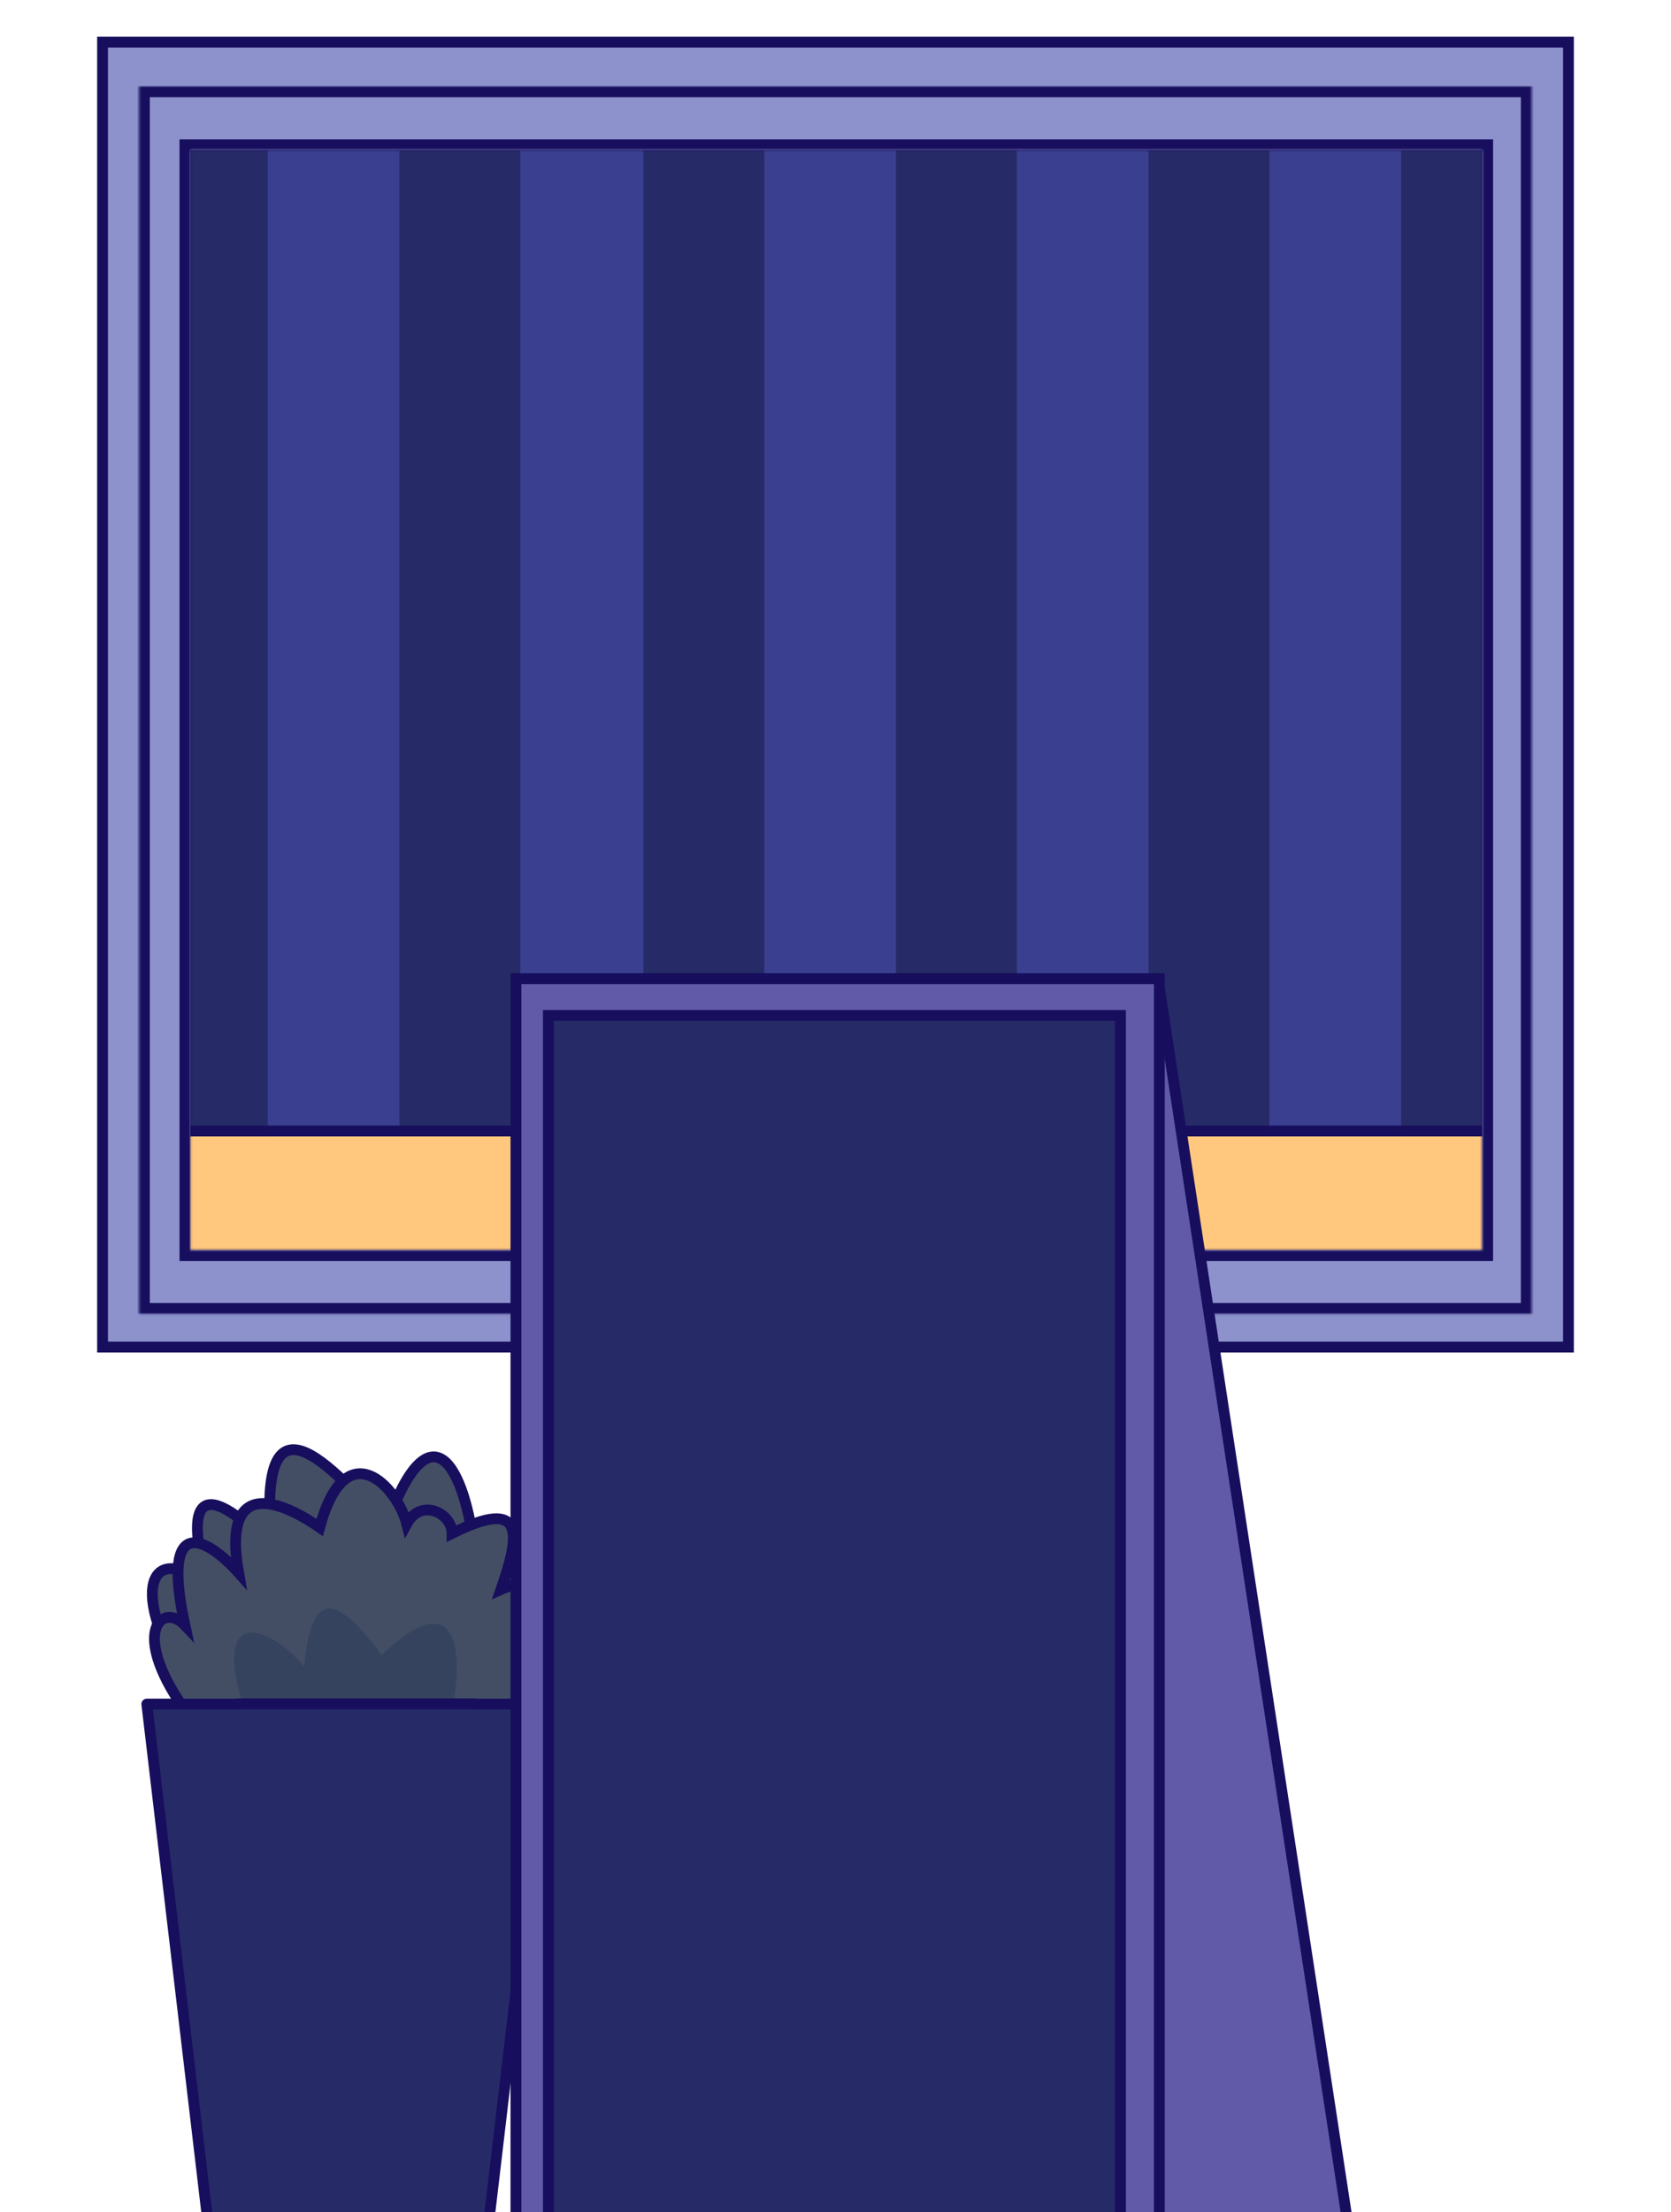 <svg width="774" height="1024" viewBox="0 0 774 1024" fill="none" xmlns="http://www.w3.org/2000/svg">
<g clip-path="url(#clip0_107_4407)">
<rect x="47.5" y="19.5" width="679" height="604" fill="#8E92CC" stroke="#170E5D" stroke-width="5"/>
<rect x="78" y="57" width="614" height="540" fill="#FFC87E"/>
<g clip-path="url(#clip1_107_4407)">
<rect x="80" y="52" width="658" height="501" fill="#3B3F90"/>
<path d="M677 38L677 596" stroke="#262A67" stroke-width="56"/>
<path d="M560 38L560 596" stroke="#262A67" stroke-width="56"/>
<path d="M443 26L443 584" stroke="#262A67" stroke-width="56"/>
<path d="M326 26L326 584" stroke="#262A67" stroke-width="56"/>
<path d="M213 26L213 584" stroke="#262A67" stroke-width="56"/>
<path d="M96 26L96 584" stroke="#262A67" stroke-width="56"/>
</g>
<rect x="82.5" y="54.5" width="607" height="469" stroke="#170E5D" stroke-width="5"/>
<mask id="path-12-inside-1_107_4407" fill="white">
<path fill-rule="evenodd" clip-rule="evenodd" d="M709.465 40H64.388V608.134H709.465V40ZM686.584 69.485H88.149V578.651H686.584V69.485Z"/>
</mask>
<path fill-rule="evenodd" clip-rule="evenodd" d="M709.465 40H64.388V608.134H709.465V40ZM686.584 69.485H88.149V578.651H686.584V69.485Z" fill="#8E92CC"/>
<path d="M64.388 40V35H59.388V40H64.388ZM709.465 40H714.465V35H709.465V40ZM64.388 608.134H59.388V613.134H64.388V608.134ZM709.465 608.134V613.134H714.465V608.134H709.465ZM88.149 69.485V64.485H83.149V69.485H88.149ZM686.584 69.485H691.584V64.485H686.584V69.485ZM88.149 578.651H83.149V583.651H88.149V578.651ZM686.584 578.651V583.651H691.584V578.651H686.584ZM64.388 45H709.465V35H64.388V45ZM69.388 608.134V40H59.388V608.134H69.388ZM709.465 603.134H64.388V613.134H709.465V603.134ZM704.465 40V608.134H714.465V40H704.465ZM88.149 74.485H686.584V64.485H88.149V74.485ZM93.149 578.651V69.485H83.149V578.651H93.149ZM686.584 573.651H88.149V583.651H686.584V573.651ZM681.584 69.485V578.651H691.584V69.485H681.584Z" fill="#170E5D" mask="url(#path-12-inside-1_107_4407)"/>
<path d="M236.451 748.974C283.292 726.879 254.495 779.171 233.689 803.107C191.709 805.316 108.412 813.381 86.759 779.355C59.692 736.822 69.083 712.518 96.149 734.06C78.473 668.88 115.482 705.888 125.977 716.384C117.691 632.424 159.672 687.109 179.005 705.888C199.442 648.995 215.461 678.822 219.88 718.593C262.413 681.032 265.174 716.384 236.451 748.974Z" fill="#434E65" stroke="#170E5D" stroke-width="5"/>
<path d="M232.033 735.717C270.036 718.925 246.946 783.773 232.033 808.078C202.757 824.649 103.33 819.125 82.34 786.536C61.35 753.947 75.711 741.794 85.654 752.289C74.054 698.709 96.7 712.517 110.51 727.984C102.225 680.479 133.71 697.051 148.071 706.994C160.224 662.252 183.976 688.213 188.395 705.337C195.023 693.185 209.385 700.365 209.385 709.755C243.632 692.632 240.87 710.308 232.033 735.717Z" fill="#434E65" stroke="#170E5D" stroke-width="5"/>
<path d="M176.843 766.02C212.195 731.994 217.719 763.259 206.119 806.344C187.157 815.562 141.643 812.103 119.9 810.287C90.072 735.717 126.578 753.316 140.939 771.544C144.806 724.04 164.691 750.554 176.843 766.02Z" fill="#35435F"/>
<path fill-rule="evenodd" clip-rule="evenodd" d="M220.001 788.636H110.001V788.745H68.001L110.001 1144.81V1146.64H220.001V1082.75L254.682 788.745H220.001V788.636Z" fill="#262A67"/>
<path d="M110.001 788.636H107.501C107.501 787.255 108.62 786.136 110.001 786.136V788.636ZM220.001 788.636V786.136C221.382 786.136 222.501 787.255 222.501 788.636H220.001ZM110.001 788.745H112.501C112.501 790.126 111.382 791.245 110.001 791.245V788.745ZM68.001 788.745L65.518 789.038C65.434 788.329 65.658 787.618 66.132 787.084C66.607 786.55 67.287 786.245 68.001 786.245V788.745ZM110.001 1144.81L112.484 1144.51C112.495 1144.61 112.501 1144.71 112.501 1144.81H110.001ZM110.001 1146.64V1149.14C108.62 1149.14 107.501 1148.02 107.501 1146.64H110.001ZM220.001 1146.64H222.501C222.501 1148.02 221.382 1149.14 220.001 1149.14V1146.64ZM220.001 1082.75H217.501C217.501 1082.66 217.507 1082.56 217.518 1082.46L220.001 1082.75ZM254.682 788.745V786.245C255.396 786.245 256.076 786.55 256.55 787.084C257.025 787.618 257.248 788.329 257.164 789.038L254.682 788.745ZM220.001 788.745V791.245C218.62 791.245 217.501 790.126 217.501 788.745H220.001ZM110.001 786.136H220.001V791.136H110.001V786.136ZM107.501 788.745V788.636H112.501V788.745H107.501ZM68.001 786.245H110.001V791.245H68.001V786.245ZM107.518 1145.1L65.518 789.038L70.484 788.452L112.484 1144.51L107.518 1145.1ZM107.501 1146.64V1144.81H112.501V1146.64H107.501ZM220.001 1149.14H110.001V1144.14H220.001V1149.14ZM222.501 1082.75V1146.64H217.501V1082.75H222.501ZM257.164 789.038L222.484 1083.05L217.518 1082.46L252.199 788.452L257.164 789.038ZM220.001 786.245H254.682V791.245H220.001V786.245ZM222.501 788.636V788.745H217.501V788.636H222.501Z" fill="#170E5D"/>
<path d="M239 453H536.361L629 1060H239V453Z" fill="#615AA9" stroke="#170E5D" stroke-width="5"/>
<rect x="239" y="453" width="298" height="607" fill="#615AA9" stroke="#170E5D" stroke-width="5"/>
<rect x="254" y="470" width="265" height="607" fill="#262A67" stroke="#170E5D" stroke-width="5"/>
</g>
<defs>
<clipPath id="clip0_107_4407">
<rect width="774" height="1024" fill="white"/>
</clipPath>
<clipPath id="clip1_107_4407">
<rect x="80" y="52" width="612" height="474" fill="white"/>
</clipPath>
</defs>
</svg>
